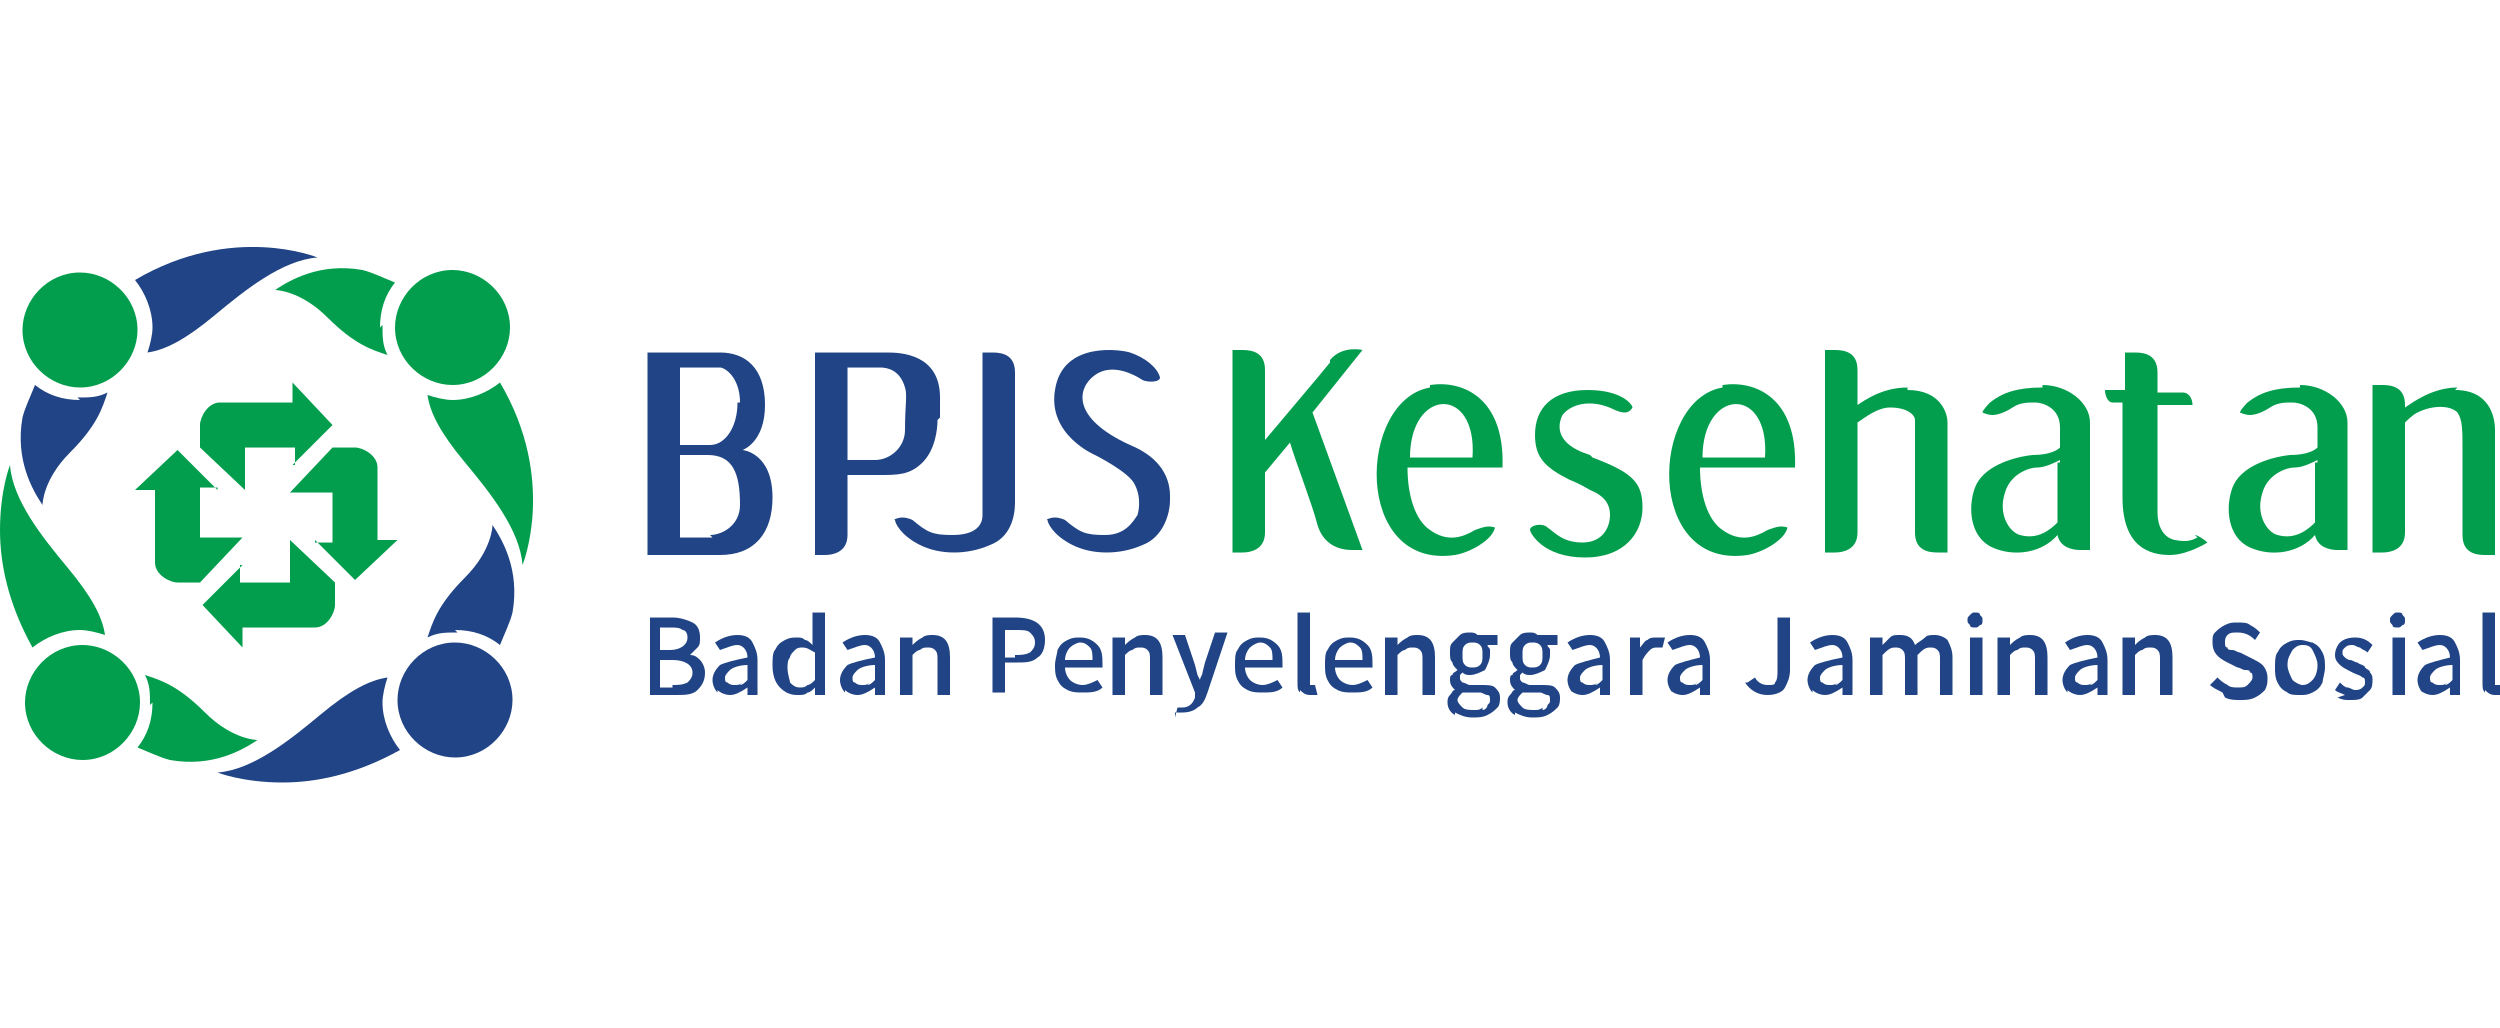 <?xml version="1.0" encoding="UTF-8"?>
<!DOCTYPE svg PUBLIC "-//W3C//DTD SVG 1.1//EN" "http://www.w3.org/Graphics/SVG/1.1/DTD/svg11.dtd">
<!-- Creator: CorelDRAW 2019 (64-Bit) -->
<svg xmlns="http://www.w3.org/2000/svg" xml:space="preserve" width="1000px" height="411px" version="1.1" shape-rendering="geometricPrecision" text-rendering="geometricPrecision" image-rendering="optimizeQuality" fill-rule="evenodd" clip-rule="evenodd"
viewBox="0 0 1000 411"
 xmlns:xlink="http://www.w3.org/1999/xlink"
 xmlns:xodm="http://www.corel.com/coreldraw/odm/2003">
 <g id="Layer_x0020_1">
  <g id="_1584466472736">
   <path fill="#029E4D" fill-rule="nonzero" d="M87 196l-16 -16 -17 16 8 0c0,0 0,24 0,29 0,5 6,8 9,8 3,0 9,0 9,0l17 -18 -17 0 0 -20 7 0z"/>
   <path fill="#029E4D" fill-rule="nonzero" d="M126 216l16 16 17 -16 -8 0c0,0 0,-24 0,-29 0,-5 -6,-8 -9,-8 -3,0 -9,0 -9,0l-17 18 17 0 0 20 -7 0z"/>
   <path fill="#029E4D" fill-rule="nonzero" d="M117 186l16 -16 -16 -17 0 8c0,0 -24,0 -29,0 -5,0 -8,6 -8,9 0,3 0,9 0,9l18 17 0 -17 20 0 0 7z"/>
   <path fill="#029E4D" fill-rule="nonzero" d="M97 226l-16 16 16 17 0 -8c0,0 24,0 29,0 5,0 8,-6 8,-9 0,-3 0,-9 0,-9l-18 -17 0 17 -20 0 0 -7z"/>
   <path fill="#029E4D" fill-rule="nonzero" d="M152 131c0,-7 2,-13 6,-18 -5,-2 -9,-4 -13,-5 -17,-3 -29,4 -35,8 0,0 10,0 21,11 11,11 18,13 24,15 -2,-4 -2,-7 -2,-12z"/>
   <path fill="#029E4D" fill-rule="nonzero" d="M200 153c-5,4 -12,7 -19,7 -3,0 -7,-1 -10,-2 1,7 5,15 15,27 10,12 22,27 23,41 0,0 14,-34 -9,-73z"/>
   <path fill="#029E4D" fill-rule="nonzero" d="M204 131c0,12 -10,23 -23,23 -12,0 -23,-10 -23,-23 0,-12 10,-23 23,-23 12,0 23,10 23,23z"/>
   <path fill="#204485" fill-rule="nonzero" d="M32 160c-7,0 -13,-2 -18,-6 -2,5 -4,9 -5,13 -3,17 4,29 8,35 0,0 0,-10 11,-21 11,-11 13,-18 15,-24 -4,2 -7,2 -12,2z"/>
   <path fill="#204485" fill-rule="nonzero" d="M54 112c4,5 7,12 7,19 0,3 -1,7 -2,10 7,-1 15,-5 27,-15 12,-10 27,-22 41,-23 0,0 -34,-14 -73,9z"/>
   <path fill="#029E4D" fill-rule="nonzero" d="M32 109c12,0 23,10 23,23 0,12 -10,23 -23,23 -12,0 -23,-10 -23,-23 0,-12 10,-23 23,-23z"/>
   <path fill="#029E4D" fill-rule="nonzero" d="M61 281c0,7 -2,13 -6,18 5,2 9,4 13,5 17,3 29,-4 35,-8 0,0 -10,0 -21,-11 -11,-11 -18,-13 -24,-15 2,4 2,7 2,12z"/>
   <path fill="#029E4D" fill-rule="nonzero" d="M13 259c5,-4 12,-7 19,-7 3,0 7,1 10,2 -1,-7 -5,-15 -15,-27 -10,-12 -22,-27 -23,-41 0,0 -4,10 -4,26 0,13 3,29 13,47z"/>
   <path fill="#029E4D" fill-rule="nonzero" d="M10 281c0,-12 10,-23 23,-23 12,0 23,10 23,23 0,12 -10,23 -23,23 -12,0 -23,-10 -23,-23z"/>
   <path fill="#204485" fill-rule="nonzero" d="M182 252c7,0 13,2 18,6 2,-5 4,-9 5,-13 3,-17 -4,-29 -8,-35 0,0 0,10 -11,21 -11,11 -13,18 -15,24 4,-2 7,-2 12,-2z"/>
   <path fill="#204485" fill-rule="nonzero" d="M160 300c-4,-5 -7,-12 -7,-19 0,-3 1,-7 2,-10 -7,1 -15,5 -27,15 -12,10 -27,22 -41,23 0,0 10,4 26,4l0 0c13,0 29,-3 47,-13z"/>
   <path fill="#204485" fill-rule="nonzero" d="M182 303c-12,0 -23,-10 -23,-23 0,-12 10,-23 23,-23 12,0 23,10 23,23 0,12 -10,23 -23,23z"/>
   <path fill="#204485" fill-rule="nonzero" d="M285 215l-13 0c0,0 0,-1 0,-2 0,-3 0,-16 0,-31l11 0c10,0 13,7 13,20 0,8 -7,12 -12,12zm10 -54c0,10 -5,17 -11,17l-12 0c0,-14 0,-26 0,-29 0,-1 0,-1 0,-2l16 0c2,0 8,4 8,14zm2 19c0,0 9,-3 9,-18 0,-15 -8,-21 -18,-21l-25 0c0,0 -1,0 -1,0 -3,0 -3,0 -3,0l0 81c0,0 1,0 3,0 0,0 1,0 1,0l25 0c14,0 21,-9 21,-23 0,-18 -12,-19 -12,-19z"/>
   <path fill="#204485" fill-rule="nonzero" d="M362 172c0,7 -6,12 -12,12l-11 0c0,-1 0,-2 0,-3 0,-15 0,-29 0,-32 0,-1 0,-1 0,-2l13 0c3,0 8,1 10,8 1,3 0,7 0,17zm14 -5c0,-4 0,-8 0,-8 0,-17 -15,-18 -21,-18l-24 0c-1,0 -2,0 -3,0 -1,0 -2,0 -2,0l0 81c0,0 1,0 4,0 3,0 9,-1 9,-8 0,-2 0,-12 0,-24l13 0c7,0 12,0 17,-5 5,-5 6,-13 6,-17z"/>
   <path fill="#204485" fill-rule="nonzero" d="M397 141c-3,0 -4,0 -4,0l0 65c0,5 -4,8 -12,8 -8,0 -10,-1 -16,-6 0,0 -2,-1 -4,-1 -2,0 -4,1 -3,1 0,1 2,6 10,10 8,4 19,4 28,0 8,-3 10,-11 10,-17 0,-3 0,-5 0,-20 0,-15 0,-29 0,-32 0,-7 -5,-8 -9,-8z"/>
   <path fill="#204485" fill-rule="nonzero" d="M452 178c-24,-11 -21,-23 -14,-28 7,-5 16,0 19,2 2,1 7,1 7,-1 -1,-4 -6,-8 -12,-10 -3,-1 -27,-5 -30,15 -3,18 16,26 16,26 0,0 14,7 16,12 3,6 1,12 1,12 -2,3 -5,8 -13,8 -8,0 -10,-1 -16,-6 0,0 -2,-1 -4,-1 -2,0 -4,1 -3,1 0,1 2,6 10,10 8,4 19,4 28,0 8,-3 11,-12 11,-18 0,-3 1,-15 -16,-22z"/>
   <path fill="#029E4D" fill-rule="nonzero" d="M532 145c-4,5 -21,25 -26,31 0,-13 0,-25 0,-28 0,-7 -5,-8 -9,-8 -3,0 -4,0 -4,0l0 81c0,0 1,0 4,0 3,0 9,-1 9,-8 0,-2 0,-12 0,-24l10 -12c2,7 9,25 11,33 3,10 12,10 14,10 2,0 4,0 4,0l-20 -55 20 -25c0,0 -8,-2 -13,4z"/>
   <path fill="#029E4D" fill-rule="nonzero" d="M589 183l-9 0 -16 0c0,-28 27,-29 25,0zm-17 -28c-29,5 -31,73 10,67 6,-1 15,-6 16,-11 -3,-1 -5,0 -8,1 -5,3 -11,5 -18,0 -6,-4 -9,-14 -9,-25l38 0c1,-28 -16,-35 -29,-33z"/>
   <path fill="#029E4D" fill-rule="nonzero" d="M706 183l-9 0 -16 0c0,-28 27,-29 25,0zm-17 -28c-29,5 -31,73 10,67 6,-1 15,-6 16,-11 -3,-1 -5,0 -8,1 -5,3 -11,5 -18,0 -6,-4 -9,-14 -9,-25l38 0c1,-28 -16,-35 -29,-33z"/>
   <path fill="#029E4D" fill-rule="nonzero" d="M636 182c-16,-5 -12,-14 -11,-16 3,-4 11,-7 21,-2 0,0 2,1 4,1 2,0 3,-2 3,-2 0,-1 -4,-7 -18,-7 -14,0 -21,7 -21,18 0,9 4,13 14,18 0,0 3,1 8,4 5,2 8,5 8,10 0,5 -3,11 -11,11 -8,0 -11,-4 -14,-6 -2,-2 -7,-1 -7,1 0,1 5,11 22,11 16,0 23,-10 23,-20 0,-10 -4,-14 -20,-20z"/>
   <path fill="#029E4D" fill-rule="nonzero" d="M763 155c-10,0 -17,5 -20,7 0,-7 0,-13 0,-14 0,-7 -5,-8 -9,-8 -3,0 -4,0 -4,0l0 81c0,0 1,0 4,0 3,0 9,-1 9,-8 0,-3 0,-17 0,-32 0,-4 0,-8 0,-12 3,-2 8,-6 13,-6 7,0 10,3 10,5 0,1 0,4 0,7l0 0c0,0 0,2 0,6 0,1 0,2 0,2 0,0 0,0 0,1 0,0 0,0 0,0 0,1 0,2 0,3 0,13 0,24 0,26 0,7 5,8 9,8 3,0 4,0 4,0l0 -45c0,0 0,-3 0,-7 0,-4 -3,-13 -16,-13z"/>
   <path fill="#029E4D" fill-rule="nonzero" d="M823 185c0,0 0,0 0,0 0,10 0,19 0,24 -3,3 -8,7 -15,5 -4,-1 -9,-8 -6,-17 2,-7 9,-10 13,-10 3,0 7,-2 9,-3 0,0 0,1 0,1zm-6 -30c-10,0 -16,2 -21,6 0,0 -3,3 -3,4 0,0 2,1 4,1 2,0 5,-1 8,-3 3,-2 6,-2 9,-2 3,0 10,2 10,10 0,1 0,5 0,8 -1,1 -4,3 -11,3 -9,1 -20,5 -23,13 -3,8 -2,20 7,24 9,4 20,2 26,-5 1,5 6,6 9,6 3,0 4,0 4,0l0 -44c0,-3 0,-6 0,-7 0,-8 -9,-15 -19,-15z"/>
   <path fill="#029E4D" fill-rule="nonzero" d="M926 185c0,0 0,0 0,0 0,10 0,19 0,24 -3,3 -8,7 -15,5 -4,-1 -9,-8 -6,-17 2,-7 9,-10 13,-10 3,0 7,-2 9,-3 0,0 0,1 0,1zm-6 -30c-10,0 -16,2 -21,6 0,0 -3,3 -3,4 0,0 2,1 4,1 2,0 5,-1 8,-3 3,-2 6,-2 9,-2 3,0 10,2 10,10 0,1 0,5 0,8 -1,1 -4,3 -11,3 -9,1 -20,5 -23,13 -3,8 -2,20 7,24 9,4 20,2 26,-5 1,5 6,6 9,6 3,0 4,0 4,0l0 -44c0,-3 0,-6 0,-7 0,-8 -9,-15 -19,-15z"/>
   <path fill="#029E4D" fill-rule="nonzero" d="M879 215c-2,1 -4,2 -9,1 -5,-1 -7,-6 -7,-11 0,-5 0,-13 0,-13 0,-3 0,-16 0,-30 7,0 14,0 14,0 0,-2 -1,-5 -4,-5 -1,0 -5,0 -10,0 0,-4 0,-6 0,-7 0,0 0,0 0,0 0,0 0,0 0,-1 0,-7 -5,-8 -9,-8 -3,0 -4,0 -4,0l0 15c-4,0 -8,0 -8,0 0,2 1,5 3,5 0,0 2,0 4,0l0 38c0,20 11,23 19,23 7,0 15,-5 15,-5 -1,-1 -4,-3 -5,-3z"/>
   <path fill="#029E4D" fill-rule="nonzero" d="M983 155c-10,0 -18,6 -21,8 0,0 0,-1 0,-1 0,-7 -5,-8 -9,-8 -3,0 -4,0 -4,0l0 67c0,0 1,0 4,0 3,0 9,-1 9,-8 0,-3 0,-3 0,-19 0,-10 0,-19 0,-25 1,-1 3,-3 5,-4 6,-3 13,-3 16,0 2,3 2,7 2,15 0,1 0,3 0,15 0,15 0,16 0,19 0,7 5,8 9,8 3,0 4,0 4,0l0 -50c0,-5 -2,-16 -16,-16z"/>
   <path fill="#204485" fill-rule="nonzero" d="M269 274c2,0 4,0 6,-1 1,-1 2,-2 2,-4 0,-3 -3,-5 -8,-5l-5 0 0 11 5 0zm-1 -14c4,0 7,-2 7,-5 0,-2 -1,-3 -2,-3 -1,-1 -3,-1 -5,-1l-4 0 0 9 4 0zm-9 -13l10 0c3,0 6,1 8,2 2,1 3,3 3,6 0,2 0,3 -1,4 -1,1 -2,2 -3,3l0 0c2,0 3,1 4,2 1,1 2,3 2,5 0,3 -1,5 -3,7 -2,2 -5,2 -9,2l-10 0 0 -31z"/>
   <path fill="#204485" fill-rule="nonzero" d="M296 274c1,0 2,-1 3,-2l0 -6c-3,0 -6,1 -7,2 -1,1 -2,2 -2,3 0,1 0,2 1,2 1,1 2,1 3,1 1,0 2,0 3,-1zm-9 3c-1,-1 -2,-3 -2,-5 0,-2 1,-4 3,-6 2,-1 6,-2 11,-3 0,-3 -2,-5 -4,-5 -2,0 -4,1 -7,2l-2 -3c3,-2 6,-3 9,-3 3,0 5,1 6,3 1,2 2,4 2,7l0 14 -4 0 0 -3 0 0c-3,2 -5,3 -7,3 -2,0 -4,-1 -5,-2z"/>
   <path fill="#204485" fill-rule="nonzero" d="M323 274c1,0 2,-1 3,-2l0 -11c-2,-1 -3,-2 -5,-2 -1,0 -2,0 -3,1 -1,1 -2,2 -2,3 -1,1 -1,3 -1,4 0,3 1,5 1,6 1,1 2,2 4,2 1,0 2,0 3,-1zm-11 1c-2,-2 -3,-5 -3,-9 0,-2 0,-5 1,-6 1,-2 2,-3 4,-4 2,-1 3,-1 5,-1 1,0 2,0 3,1 1,0 2,1 3,2l0 -4 0 -9 5 0 0 33 -4 0 0 -3 0 0c-1,1 -2,2 -3,2 -1,1 -2,1 -4,1 -3,0 -5,-1 -7,-3z"/>
   <path fill="#204485" fill-rule="nonzero" d="M347 274c1,0 2,-1 3,-2l0 -6c-3,0 -6,1 -7,2 -1,1 -2,2 -2,3 0,1 0,2 1,2 1,1 2,1 3,1 1,0 2,0 3,-1zm-9 3c-1,-1 -2,-3 -2,-5 0,-2 1,-4 3,-6 2,-1 6,-2 11,-3 0,-3 -2,-5 -4,-5 -2,0 -4,1 -7,2l-2 -3c3,-2 6,-3 9,-3 3,0 5,1 6,3 1,2 2,4 2,7l0 14 -4 0 0 -3 0 0c-3,2 -5,3 -7,3 -2,0 -4,-1 -5,-2z"/>
   <path fill="#204485" fill-rule="nonzero" d="M361 255l4 0 0 3 0 0c1,-1 2,-2 4,-3 1,-1 3,-1 4,-1 5,0 7,3 7,9l0 15 -5 0 0 -14c0,-2 0,-3 -1,-4 -1,-1 -2,-1 -3,-1 -1,0 -2,0 -3,1 -1,0 -2,1 -3,2l0 16 -5 0 0 -23z"/>
   <path fill="#204485" fill-rule="nonzero" d="M406 262c2,0 4,0 6,-1 1,-1 2,-2 2,-4 0,-2 -1,-3 -2,-4 -1,-1 -3,-1 -6,-1l-4 0 0 11 4 0zm-9 -15l9 0c8,0 12,3 12,9 0,3 -1,6 -3,7 -2,2 -5,2 -8,2l-5 0 0 12 -5 0 0 -31z"/>
   <path fill="#204485" fill-rule="nonzero" d="M437 264c0,-2 0,-4 -1,-5 -1,-1 -2,-2 -4,-2 -1,0 -3,1 -4,2 -1,1 -2,3 -2,5l11 0zm4 3l-15 0c0,2 1,4 2,5 1,1 3,2 5,2 2,0 4,-1 6,-2l2 3c-2,2 -5,2 -8,2 -2,0 -4,0 -6,-1 -2,-1 -3,-2 -4,-4 -1,-2 -1,-4 -1,-6 0,-2 1,-5 1,-6 1,-2 2,-3 4,-4 2,-1 3,-1 5,-1 3,0 5,1 7,3 2,2 2,5 2,8 0,1 0,2 0,2z"/>
   <path fill="#204485" fill-rule="nonzero" d="M446 255l4 0 0 3 0 0c1,-1 2,-2 4,-3 1,-1 3,-1 4,-1 5,0 7,3 7,9l0 15 -5 0 0 -14c0,-2 0,-3 -1,-4 -1,-1 -2,-1 -3,-1 -1,0 -2,0 -3,1 -1,0 -2,1 -3,2l0 16 -5 0 0 -23z"/>
   <path fill="#204485" fill-rule="nonzero" d="M470 287l1 -4c1,0 1,0 2,0 2,0 4,-1 5,-4l0 -2 -9 -23 5 0 4 12 1 4 1 2 0 0c0,-1 1,-2 1,-3l1 -4 4 -12 5 0 -8 24c-1,3 -2,5 -4,6 -1,1 -3,2 -6,2 -1,0 -2,0 -3,0z"/>
   <path fill="#204485" fill-rule="nonzero" d="M509 264c0,-2 0,-4 -1,-5 -1,-1 -2,-2 -4,-2 -1,0 -3,1 -4,2 -1,1 -2,3 -2,5l11 0zm4 3l-15 0c0,2 1,4 2,5 1,1 3,2 5,2 2,0 4,-1 6,-2l2 3c-2,2 -5,2 -8,2 -2,0 -4,0 -6,-1 -2,-1 -3,-2 -4,-4 -1,-2 -1,-4 -1,-6 0,-2 0,-5 1,-6 1,-2 2,-3 4,-4 2,-1 3,-1 5,-1 3,0 5,1 7,3 2,2 2,5 2,8 0,1 0,2 0,2z"/>
   <path fill="#204485" fill-rule="nonzero" d="M520 277c-1,-1 -1,-2 -1,-4l0 -28 5 0 0 28c0,1 0,1 0,1 0,0 0,0 1,0 0,0 1,0 1,0l1 4c-1,0 -2,0 -3,0 -2,0 -3,-1 -4,-2z"/>
   <path fill="#204485" fill-rule="nonzero" d="M545 264c0,-2 0,-4 -1,-5 -1,-1 -2,-2 -4,-2 -1,0 -3,1 -4,2 -1,1 -2,3 -2,5l11 0zm4 3l-15 0c0,2 1,4 2,5 1,1 3,2 5,2 2,0 4,-1 6,-2l2 3c-2,2 -5,2 -8,2 -2,0 -4,0 -6,-1 -2,-1 -3,-2 -4,-4 -1,-2 -1,-4 -1,-6 0,-2 0,-5 1,-6 1,-2 2,-3 4,-4 2,-1 3,-1 5,-1 3,0 5,1 7,3 2,2 2,5 2,8 0,1 0,2 0,2z"/>
   <path fill="#204485" fill-rule="nonzero" d="M555 255l4 0 0 3 0 0c1,-1 2,-2 4,-3 1,-1 3,-1 4,-1 5,0 7,3 7,9l0 15 -5 0 0 -14c0,-2 0,-3 -1,-4 -1,-1 -2,-1 -3,-1 -1,0 -2,0 -3,1 -1,0 -2,1 -3,2l0 16 -5 0 0 -23z"/>
   <path fill="#204485" fill-rule="nonzero" d="M592 266c1,-1 1,-2 1,-4 0,-2 0,-3 -1,-4 -1,-1 -2,-1 -3,-1 -1,0 -2,0 -3,1 -1,1 -1,2 -1,4 0,2 0,3 1,4 1,1 2,1 3,1 1,0 2,0 3,-1zm1 18c1,0 2,-1 2,-2 1,-1 1,-1 1,-2 0,-1 0,-2 -1,-2 -1,0 -2,-1 -3,-1l-4 0c-1,0 -2,0 -3,0 -1,1 -2,2 -2,3 0,1 1,2 2,3 1,1 3,1 5,1 1,0 2,0 3,-1zm-11 2c-2,-1 -3,-3 -3,-5 0,-1 0,-2 1,-3 1,-1 1,-2 2,-2l0 0c-1,-1 -2,-2 -2,-4 0,-1 0,-2 1,-2 0,-1 1,-1 2,-2l0 0c-1,-1 -2,-2 -2,-3 -1,-1 -1,-2 -1,-4 0,-2 0,-3 1,-4 1,-1 2,-2 3,-3 1,-1 3,-1 4,-1 1,0 2,0 3,1l8 0 0 4 -4 0c0,1 1,1 1,2 0,1 0,2 0,2 0,2 -1,4 -2,6 -2,1 -4,2 -6,2 -1,0 -2,0 -3,-1 0,0 -1,1 -1,1 0,0 0,1 0,1 0,1 0,1 1,2 1,0 2,1 3,1l4 0c3,0 5,0 6,1 1,1 2,2 2,4 0,1 0,3 -1,4 -1,1 -2,2 -4,3 -2,1 -4,1 -6,1 -3,0 -5,-1 -7,-2z"/>
   <path fill="#204485" fill-rule="nonzero" d="M616 266c1,-1 1,-2 1,-4 0,-2 0,-3 -1,-4 -1,-1 -2,-1 -3,-1 -1,0 -2,0 -3,1 -1,1 -1,2 -1,4 0,2 0,3 1,4 1,1 2,1 3,1 1,0 2,0 3,-1zm1 18c1,0 2,-1 2,-2 1,-1 1,-1 1,-2 0,-1 0,-2 -1,-2 -1,0 -2,-1 -3,-1l-4 0c-1,0 -2,0 -3,0 -1,1 -2,2 -2,3 0,1 1,2 2,3 1,1 3,1 5,1 1,0 2,0 3,-1zm-11 2c-2,-1 -3,-3 -3,-5 0,-1 0,-2 1,-3 1,-1 1,-2 2,-2l0 0c-1,-1 -2,-2 -2,-4 0,-1 0,-2 1,-2 0,-1 1,-1 2,-2l0 0c-1,-1 -2,-2 -2,-3 -1,-1 -1,-2 -1,-4 0,-2 0,-3 1,-4 1,-1 2,-2 3,-3 1,-1 3,-1 4,-1 1,0 2,0 3,1l8 0 0 4 -4 0c0,1 1,1 1,2 0,1 0,2 0,2 0,2 -1,4 -2,6 -2,1 -4,2 -6,2 -1,0 -2,0 -3,-1 0,0 -1,1 -1,1 0,0 0,1 0,1 0,1 0,1 1,2 1,0 2,1 3,1l4 0c3,0 5,0 6,1 1,1 2,2 2,4 0,1 0,3 -1,4 -1,1 -2,2 -4,3 -2,1 -4,1 -6,1 -3,0 -5,-1 -7,-2z"/>
   <path fill="#204485" fill-rule="nonzero" d="M638 274c1,0 2,-1 3,-2l0 -6c-3,0 -6,1 -7,2 -1,1 -2,2 -2,3 0,1 0,2 1,2 1,1 2,1 3,1 1,0 2,0 3,-1zm-9 3c-1,-1 -2,-3 -2,-5 0,-2 1,-4 3,-6 2,-1 6,-2 10,-3 0,-3 -2,-5 -4,-5 -2,0 -4,1 -7,2l-2 -3c3,-2 6,-3 9,-3 3,0 5,1 6,3 1,2 2,4 2,7l0 14 -4 0 0 -3 0 0c-3,2 -5,3 -7,3 -2,0 -4,-1 -5,-2z"/>
   <path fill="#204485" fill-rule="nonzero" d="M652 255l4 0 0 4 0 0c1,-1 2,-3 3,-3 1,-1 2,-1 4,-1 1,0 2,0 3,0l-1 4c-1,0 -2,0 -2,0 -1,0 -2,0 -3,1 -1,1 -2,2 -3,4l0 14 -5 0 0 -23z"/>
   <path fill="#204485" fill-rule="nonzero" d="M678 274c1,0 2,-1 3,-2l0 -6c-3,0 -6,1 -7,2 -1,1 -2,2 -2,3 0,1 0,2 1,2 1,1 2,1 3,1 1,0 2,0 3,-1zm-9 3c-1,-1 -2,-3 -2,-5 0,-2 1,-4 3,-6 2,-1 6,-2 10,-3 0,-3 -2,-5 -4,-5 -2,0 -4,1 -7,2l-2 -3c3,-2 6,-3 9,-3 3,0 5,1 6,3 1,2 2,4 2,7l0 14 -4 0 0 -3 0 0c-3,2 -5,3 -7,3 -2,0 -4,-1 -5,-2z"/>
   <path fill="#204485" fill-rule="nonzero" d="M699 273l3 -2c1,2 3,3 5,3 2,0 3,0 3,-1 1,-1 1,-3 1,-5l0 -21 5 0 0 21c0,3 -1,5 -2,7 -1,2 -4,3 -7,3 -4,0 -7,-2 -9,-5z"/>
   <path fill="#204485" fill-rule="nonzero" d="M734 274c1,0 2,-1 3,-2l0 -6c-3,0 -6,1 -7,2 -1,1 -2,2 -2,3 0,1 0,2 1,2 1,1 2,1 3,1 1,0 2,0 3,-1zm-9 3c-1,-1 -2,-3 -2,-5 0,-2 1,-4 3,-6 2,-1 6,-2 11,-3 0,-3 -2,-5 -4,-5 -2,0 -4,1 -7,2l-2 -3c3,-2 6,-3 9,-3 3,0 5,1 6,3 1,2 2,4 2,7l0 14 -4 0 0 -3 0 0c-3,2 -5,3 -7,3 -2,0 -4,-1 -5,-2z"/>
   <path fill="#204485" fill-rule="nonzero" d="M749 255l4 0 0 3 0 0c1,-1 2,-2 3,-3 1,-1 2,-1 4,-1 3,0 5,1 6,4 1,-1 3,-2 4,-3 1,-1 2,-1 4,-1 2,0 4,1 5,2 1,2 2,4 2,7l0 15 -5 0 0 -14c0,-2 0,-3 -1,-4 -1,-1 -2,-1 -3,-1 -2,0 -3,1 -5,3l0 16 -5 0 0 -14c0,-2 0,-3 -1,-4 -1,-1 -2,-1 -3,-1 -2,0 -3,1 -5,3l0 16 -5 0 0 -23z"/>
   <path fill="#204485" fill-rule="nonzero" d="M788 255l5 0 0 23 -5 0 0 -23zm0 -5c-1,-1 -1,-1 -1,-2 0,-1 0,-1 1,-2 1,-1 1,-1 2,-1 1,0 2,0 2,1 1,1 1,1 1,2 0,1 0,2 -1,2 -1,1 -1,1 -2,1 -1,0 -2,0 -2,-1z"/>
   <path fill="#204485" fill-rule="nonzero" d="M800 255l4 0 0 3 0 0c1,-1 2,-2 4,-3 1,-1 3,-1 4,-1 5,0 7,3 7,9l0 15 -5 0 0 -14c0,-2 0,-3 -1,-4 -1,-1 -2,-1 -3,-1 -1,0 -2,0 -3,1 -1,0 -2,1 -3,2l0 16 -5 0 0 -23z"/>
   <path fill="#204485" fill-rule="nonzero" d="M836 274c1,0 2,-1 3,-2l0 -6c-3,0 -6,1 -7,2 -1,1 -2,2 -2,3 0,1 0,2 1,2 1,1 2,1 3,1 1,0 2,0 3,-1zm-9 3c-1,-1 -2,-3 -2,-5 0,-2 1,-4 3,-6 2,-1 6,-2 11,-3 0,-3 -2,-5 -4,-5 -2,0 -4,1 -7,2l-2 -3c3,-2 6,-3 9,-3 3,0 5,1 6,3 1,2 2,4 2,7l0 14 -4 0 0 -3 0 0c-3,2 -5,3 -7,3 -2,0 -4,-1 -5,-2z"/>
   <path fill="#204485" fill-rule="nonzero" d="M850 255l4 0 0 3 0 0c1,-1 2,-2 4,-3 1,-1 3,-1 4,-1 5,0 7,3 7,9l0 15 -5 0 0 -14c0,-2 0,-3 -1,-4 -1,-1 -2,-1 -3,-1 -1,0 -2,0 -3,1 -1,0 -2,1 -3,2l0 16 -5 0 0 -23z"/>
   <path fill="#204485" fill-rule="nonzero" d="M889 277c-2,-1 -4,-2 -5,-3l3 -3c1,1 2,2 4,3 1,1 3,1 4,1 2,0 3,0 4,-1 1,-1 2,-2 2,-3 0,-1 0,-2 -1,-2 0,-1 -1,-1 -2,-1 -1,0 -2,-1 -3,-1l-4 -2c-4,-2 -6,-4 -6,-8 0,-2 0,-3 1,-4 1,-1 2,-2 4,-3 2,-1 3,-1 5,-1 2,0 4,0 5,1 2,1 3,2 4,3l-2 3c-2,-2 -4,-3 -7,-3 -2,0 -3,0 -4,1 -1,1 -1,2 -1,3 0,1 0,2 1,2 0,1 1,1 2,1 1,0 2,1 3,1l4 2c2,1 4,2 5,3 1,1 2,3 2,5 0,2 0,3 -1,5 -1,1 -2,2 -4,3 -2,1 -4,1 -6,1 -2,0 -4,0 -6,-1z"/>
   <path fill="#204485" fill-rule="nonzero" d="M925 272c1,-1 2,-3 2,-6 0,-2 -1,-4 -2,-6 -1,-2 -3,-2 -4,-2 -2,0 -3,1 -4,2 -1,2 -2,3 -2,6 0,2 1,4 2,6 1,1 3,2 4,2 2,0 3,-1 4,-2zm-10 5c-2,-1 -3,-2 -4,-4 -1,-2 -1,-4 -1,-6 0,-2 0,-5 1,-6 1,-2 2,-3 4,-4 2,-1 3,-1 5,-1 2,0 4,1 5,1 2,1 3,2 4,4 1,2 1,4 1,6 0,2 -1,5 -1,6 -1,2 -2,3 -4,4 -2,1 -3,1 -5,1 -2,0 -4,0 -5,-1z"/>
   <path fill="#204485" fill-rule="nonzero" d="M938 278c-2,-1 -3,-1 -4,-2l2 -3c1,1 2,2 3,2 1,0 2,1 3,1 1,0 2,0 3,-1 1,-1 1,-1 1,-2 0,-1 0,-2 -1,-2 -1,-1 -2,-1 -4,-2 -2,-1 -4,-2 -5,-3 -1,-1 -2,-2 -2,-4 0,-2 1,-4 2,-5 1,-1 3,-2 6,-2 3,0 5,1 7,3l-2 3c-1,-1 -2,-1 -3,-2 -1,0 -2,-1 -3,-1 -1,0 -2,0 -3,1 -1,1 -1,1 -1,2 0,1 0,1 1,2 0,0 1,1 2,1 1,0 2,1 3,1 1,1 3,1 3,2 1,1 2,1 2,2 1,1 1,2 1,3 0,1 0,3 -1,4 -1,1 -2,2 -3,3 -1,1 -3,1 -5,1 -2,0 -3,0 -5,-1z"/>
   <path fill="#204485" fill-rule="nonzero" d="M957 255l5 0 0 23 -5 0 0 -23zm0 -5c-1,-1 -1,-1 -1,-2 0,-1 0,-1 1,-2 1,-1 1,-1 2,-1 1,0 2,0 2,1 1,1 1,1 1,2 0,1 0,2 -1,2 -1,1 -1,1 -2,1 -1,0 -2,0 -2,-1z"/>
   <path fill="#204485" fill-rule="nonzero" d="M978 274c1,0 2,-1 3,-2l0 -6c-3,0 -6,1 -7,2 -1,1 -2,2 -2,3 0,1 0,2 1,2 1,1 2,1 3,1 1,0 2,0 3,-1zm-9 3c-1,-1 -2,-3 -2,-5 0,-2 1,-4 3,-6 2,-1 6,-2 10,-3 0,-3 -2,-5 -4,-5 -2,0 -4,1 -7,2l-2 -3c3,-2 6,-3 9,-3 3,0 5,1 6,3 1,2 2,4 2,7l0 14 -4 0 0 -3 0 0c-3,2 -5,3 -7,3 -2,0 -4,-1 -5,-2z"/>
   <path fill="#204485" fill-rule="nonzero" d="M994 277c-1,-1 -1,-2 -1,-4l0 -28 5 0 0 28c0,1 0,1 0,1 0,0 0,0 1,0 0,0 1,0 1,0l1 4c-1,0 -2,0 -3,0 -2,0 -3,-1 -4,-2z"/>
  </g>
 </g>
</svg>
